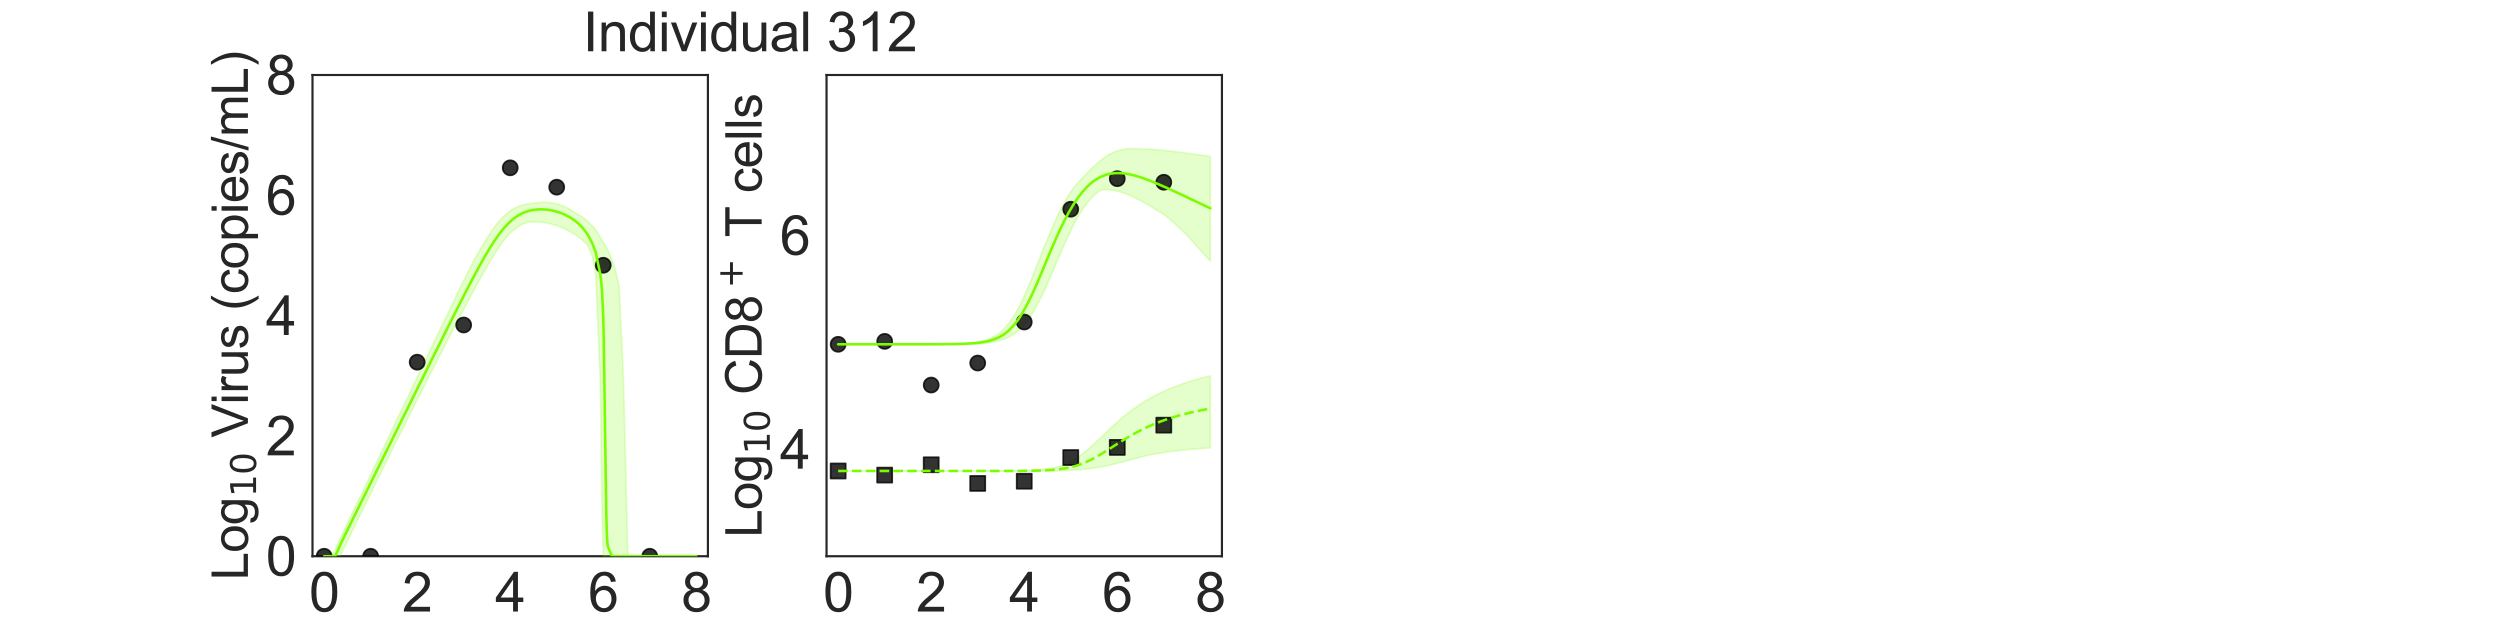 <?xml version="1.0" encoding="utf-8" standalone="no"?>
<!DOCTYPE svg PUBLIC "-//W3C//DTD SVG 1.1//EN"
  "http://www.w3.org/Graphics/SVG/1.1/DTD/svg11.dtd">
<svg xmlns:xlink="http://www.w3.org/1999/xlink" width="1440pt" height="360pt" viewBox="0 0 1440 360" xmlns="http://www.w3.org/2000/svg" version="1.1">
 <defs>
  <style type="text/css">*{stroke-linejoin: round; stroke-linecap: butt}</style>
 </defs>
 <g id="figure_1">
  <g id="patch_1">
   <path d="M 0 360 
L 1440 360 
L 1440 0 
L 0 0 
z
" style="fill: #ffffff"/>
  </g>
  <g id="axes_1">
   <g id="patch_2">
    <path d="M 180 320.4 
L 407.755 320.4 
L 407.755 43.2 
L 180 43.2 
z
" style="fill: #ffffff"/>
   </g>
   <g id="matplotlib.axis_1">
    <g id="xtick_1">
     <g id="text_1">
      <!-- 0 -->
      <g style="fill: #262626" transform="translate(178.024 352.232) scale(0.312 -0.312)">
       <defs>
        <path id="ArialMT-30" d="M 266 2259 
Q 266 3072 433 3567 
Q 600 4063 929 4331 
Q 1259 4600 1759 4600 
Q 2128 4600 2406 4451 
Q 2684 4303 2865 4023 
Q 3047 3744 3150 3342 
Q 3253 2941 3253 2259 
Q 3253 1453 3087 958 
Q 2922 463 2592 192 
Q 2263 -78 1759 -78 
Q 1097 -78 719 397 
Q 266 969 266 2259 
z
M 844 2259 
Q 844 1131 1108 757 
Q 1372 384 1759 384 
Q 2147 384 2411 759 
Q 2675 1134 2675 2259 
Q 2675 3391 2411 3762 
Q 2147 4134 1753 4134 
Q 1366 4134 1134 3806 
Q 844 3388 844 2259 
z
" transform="scale(0.016)"/>
       </defs>
       <use xlink:href="#ArialMT-30"/>
      </g>
     </g>
    </g>
    <g id="xtick_2">
     <g id="text_2">
      <!-- 2 -->
      <g style="fill: #262626" transform="translate(231.613 352.232) scale(0.312 -0.312)">
       <defs>
        <path id="ArialMT-32" d="M 3222 541 
L 3222 0 
L 194 0 
Q 188 203 259 391 
Q 375 700 629 1000 
Q 884 1300 1366 1694 
Q 2113 2306 2375 2664 
Q 2638 3022 2638 3341 
Q 2638 3675 2398 3904 
Q 2159 4134 1775 4134 
Q 1369 4134 1125 3890 
Q 881 3647 878 3216 
L 300 3275 
Q 359 3922 746 4261 
Q 1134 4600 1788 4600 
Q 2447 4600 2831 4234 
Q 3216 3869 3216 3328 
Q 3216 3053 3103 2787 
Q 2991 2522 2730 2228 
Q 2469 1934 1863 1422 
Q 1356 997 1212 845 
Q 1069 694 975 541 
L 3222 541 
z
" transform="scale(0.016)"/>
       </defs>
       <use xlink:href="#ArialMT-32"/>
      </g>
     </g>
    </g>
    <g id="xtick_3">
     <g id="text_3">
      <!-- 4 -->
      <g style="fill: #262626" transform="translate(285.202 352.232) scale(0.312 -0.312)">
       <defs>
        <path id="ArialMT-34" d="M 2069 0 
L 2069 1097 
L 81 1097 
L 81 1613 
L 2172 4581 
L 2631 4581 
L 2631 1613 
L 3250 1613 
L 3250 1097 
L 2631 1097 
L 2631 0 
L 2069 0 
z
M 2069 1613 
L 2069 3678 
L 634 1613 
L 2069 1613 
z
" transform="scale(0.016)"/>
       </defs>
       <use xlink:href="#ArialMT-34"/>
      </g>
     </g>
    </g>
    <g id="xtick_4">
     <g id="text_4">
      <!-- 6 -->
      <g style="fill: #262626" transform="translate(338.792 352.232) scale(0.312 -0.312)">
       <defs>
        <path id="ArialMT-36" d="M 3184 3459 
L 2625 3416 
Q 2550 3747 2413 3897 
Q 2184 4138 1850 4138 
Q 1581 4138 1378 3988 
Q 1113 3794 959 3422 
Q 806 3050 800 2363 
Q 1003 2672 1297 2822 
Q 1591 2972 1913 2972 
Q 2475 2972 2870 2558 
Q 3266 2144 3266 1488 
Q 3266 1056 3080 686 
Q 2894 316 2569 119 
Q 2244 -78 1831 -78 
Q 1128 -78 684 439 
Q 241 956 241 2144 
Q 241 3472 731 4075 
Q 1159 4600 1884 4600 
Q 2425 4600 2770 4297 
Q 3116 3994 3184 3459 
z
M 888 1484 
Q 888 1194 1011 928 
Q 1134 663 1356 523 
Q 1578 384 1822 384 
Q 2178 384 2434 671 
Q 2691 959 2691 1453 
Q 2691 1928 2437 2201 
Q 2184 2475 1800 2475 
Q 1419 2475 1153 2201 
Q 888 1928 888 1484 
z
" transform="scale(0.016)"/>
       </defs>
       <use xlink:href="#ArialMT-36"/>
      </g>
     </g>
    </g>
    <g id="xtick_5">
     <g id="text_5">
      <!-- 8 -->
      <g style="fill: #262626" transform="translate(392.381 352.232) scale(0.312 -0.312)">
       <defs>
        <path id="ArialMT-38" d="M 1131 2484 
Q 781 2613 612 2850 
Q 444 3088 444 3419 
Q 444 3919 803 4259 
Q 1163 4600 1759 4600 
Q 2359 4600 2725 4251 
Q 3091 3903 3091 3403 
Q 3091 3084 2923 2848 
Q 2756 2613 2416 2484 
Q 2838 2347 3058 2040 
Q 3278 1734 3278 1309 
Q 3278 722 2862 322 
Q 2447 -78 1769 -78 
Q 1091 -78 675 323 
Q 259 725 259 1325 
Q 259 1772 486 2073 
Q 713 2375 1131 2484 
z
M 1019 3438 
Q 1019 3113 1228 2906 
Q 1438 2700 1772 2700 
Q 2097 2700 2305 2904 
Q 2513 3109 2513 3406 
Q 2513 3716 2298 3927 
Q 2084 4138 1766 4138 
Q 1444 4138 1231 3931 
Q 1019 3725 1019 3438 
z
M 838 1322 
Q 838 1081 952 856 
Q 1066 631 1291 507 
Q 1516 384 1775 384 
Q 2178 384 2440 643 
Q 2703 903 2703 1303 
Q 2703 1709 2433 1975 
Q 2163 2241 1756 2241 
Q 1359 2241 1098 1978 
Q 838 1716 838 1322 
z
" transform="scale(0.016)"/>
       </defs>
       <use xlink:href="#ArialMT-38"/>
      </g>
     </g>
    </g>
    <g id="text_6">
     <!-- Time (d) -->
     <g style="fill: #262626" transform="translate(241.191 383.253) scale(0.286 -0.286)">
      <defs>
       <path id="ArialMT-54" d="M 1659 0 
L 1659 4041 
L 150 4041 
L 150 4581 
L 3781 4581 
L 3781 4041 
L 2266 4041 
L 2266 0 
L 1659 0 
z
" transform="scale(0.016)"/>
       <path id="ArialMT-69" d="M 425 3934 
L 425 4581 
L 988 4581 
L 988 3934 
L 425 3934 
z
M 425 0 
L 425 3319 
L 988 3319 
L 988 0 
L 425 0 
z
" transform="scale(0.016)"/>
       <path id="ArialMT-6d" d="M 422 0 
L 422 3319 
L 925 3319 
L 925 2853 
Q 1081 3097 1340 3245 
Q 1600 3394 1931 3394 
Q 2300 3394 2536 3241 
Q 2772 3088 2869 2813 
Q 3263 3394 3894 3394 
Q 4388 3394 4653 3120 
Q 4919 2847 4919 2278 
L 4919 0 
L 4359 0 
L 4359 2091 
Q 4359 2428 4304 2576 
Q 4250 2725 4106 2815 
Q 3963 2906 3769 2906 
Q 3419 2906 3187 2673 
Q 2956 2441 2956 1928 
L 2956 0 
L 2394 0 
L 2394 2156 
Q 2394 2531 2256 2718 
Q 2119 2906 1806 2906 
Q 1569 2906 1367 2781 
Q 1166 2656 1075 2415 
Q 984 2175 984 1722 
L 984 0 
L 422 0 
z
" transform="scale(0.016)"/>
       <path id="ArialMT-65" d="M 2694 1069 
L 3275 997 
Q 3138 488 2766 206 
Q 2394 -75 1816 -75 
Q 1088 -75 661 373 
Q 234 822 234 1631 
Q 234 2469 665 2931 
Q 1097 3394 1784 3394 
Q 2450 3394 2872 2941 
Q 3294 2488 3294 1666 
Q 3294 1616 3291 1516 
L 816 1516 
Q 847 969 1125 678 
Q 1403 388 1819 388 
Q 2128 388 2347 550 
Q 2566 713 2694 1069 
z
M 847 1978 
L 2700 1978 
Q 2663 2397 2488 2606 
Q 2219 2931 1791 2931 
Q 1403 2931 1139 2672 
Q 875 2413 847 1978 
z
" transform="scale(0.016)"/>
       <path id="ArialMT-20" transform="scale(0.016)"/>
       <path id="ArialMT-28" d="M 1497 -1347 
Q 1031 -759 709 28 
Q 388 816 388 1659 
Q 388 2403 628 3084 
Q 909 3875 1497 4659 
L 1900 4659 
Q 1522 4009 1400 3731 
Q 1209 3300 1100 2831 
Q 966 2247 966 1656 
Q 966 153 1900 -1347 
L 1497 -1347 
z
" transform="scale(0.016)"/>
       <path id="ArialMT-64" d="M 2575 0 
L 2575 419 
Q 2259 -75 1647 -75 
Q 1250 -75 917 144 
Q 584 363 401 755 
Q 219 1147 219 1656 
Q 219 2153 384 2558 
Q 550 2963 881 3178 
Q 1213 3394 1622 3394 
Q 1922 3394 2156 3267 
Q 2391 3141 2538 2938 
L 2538 4581 
L 3097 4581 
L 3097 0 
L 2575 0 
z
M 797 1656 
Q 797 1019 1065 703 
Q 1334 388 1700 388 
Q 2069 388 2326 689 
Q 2584 991 2584 1609 
Q 2584 2291 2321 2609 
Q 2059 2928 1675 2928 
Q 1300 2928 1048 2622 
Q 797 2316 797 1656 
z
" transform="scale(0.016)"/>
       <path id="ArialMT-29" d="M 791 -1347 
L 388 -1347 
Q 1322 153 1322 1656 
Q 1322 2244 1188 2822 
Q 1081 3291 891 3722 
Q 769 4003 388 4659 
L 791 4659 
Q 1378 3875 1659 3084 
Q 1900 2403 1900 1659 
Q 1900 816 1576 28 
Q 1253 -759 791 -1347 
z
" transform="scale(0.016)"/>
      </defs>
      <use xlink:href="#ArialMT-54"/>
      <use xlink:href="#ArialMT-69" transform="translate(57.334 0)"/>
      <use xlink:href="#ArialMT-6d" transform="translate(79.551 0)"/>
      <use xlink:href="#ArialMT-65" transform="translate(162.852 0)"/>
      <use xlink:href="#ArialMT-20" transform="translate(218.467 0)"/>
      <use xlink:href="#ArialMT-28" transform="translate(246.25 0)"/>
      <use xlink:href="#ArialMT-64" transform="translate(279.551 0)"/>
      <use xlink:href="#ArialMT-29" transform="translate(335.166 0)"/>
     </g>
    </g>
   </g>
   <g id="matplotlib.axis_2">
    <g id="ytick_1">
     <g id="text_7">
      <!-- 0 -->
      <g style="fill: #262626" transform="translate(153.15 331.566) scale(0.312 -0.312)">
       <use xlink:href="#ArialMT-30"/>
      </g>
     </g>
    </g>
    <g id="ytick_2">
     <g id="text_8">
      <!-- 2 -->
      <g style="fill: #262626" transform="translate(153.15 262.266) scale(0.312 -0.312)">
       <use xlink:href="#ArialMT-32"/>
      </g>
     </g>
    </g>
    <g id="ytick_3">
     <g id="text_9">
      <!-- 4 -->
      <g style="fill: #262626" transform="translate(153.15 192.966) scale(0.312 -0.312)">
       <use xlink:href="#ArialMT-34"/>
      </g>
     </g>
    </g>
    <g id="ytick_4">
     <g id="text_10">
      <!-- 6 -->
      <g style="fill: #262626" transform="translate(153.15 123.666) scale(0.312 -0.312)">
       <use xlink:href="#ArialMT-36"/>
      </g>
     </g>
    </g>
    <g id="ytick_5">
     <g id="text_11">
      <!-- 8 -->
      <g style="fill: #262626" transform="translate(153.15 54.366) scale(0.312 -0.312)">
       <use xlink:href="#ArialMT-38"/>
      </g>
     </g>
    </g>
    <g id="text_12">
     <!-- Log$_{10}$ Virus (copies/mL) -->
     <g style="fill: #262626" transform="translate(142.858 334.238) rotate(-90) scale(0.286 -0.286)">
      <defs>
       <path id="ArialMT-4c" d="M 469 0 
L 469 4581 
L 1075 4581 
L 1075 541 
L 3331 541 
L 3331 0 
L 469 0 
z
" transform="scale(0.016)"/>
       <path id="ArialMT-6f" d="M 213 1659 
Q 213 2581 725 3025 
Q 1153 3394 1769 3394 
Q 2453 3394 2887 2945 
Q 3322 2497 3322 1706 
Q 3322 1066 3130 698 
Q 2938 331 2570 128 
Q 2203 -75 1769 -75 
Q 1072 -75 642 372 
Q 213 819 213 1659 
z
M 791 1659 
Q 791 1022 1069 705 
Q 1347 388 1769 388 
Q 2188 388 2466 706 
Q 2744 1025 2744 1678 
Q 2744 2294 2464 2611 
Q 2184 2928 1769 2928 
Q 1347 2928 1069 2612 
Q 791 2297 791 1659 
z
" transform="scale(0.016)"/>
       <path id="ArialMT-67" d="M 319 -275 
L 866 -356 
Q 900 -609 1056 -725 
Q 1266 -881 1628 -881 
Q 2019 -881 2231 -725 
Q 2444 -569 2519 -288 
Q 2563 -116 2559 434 
Q 2191 0 1641 0 
Q 956 0 581 494 
Q 206 988 206 1678 
Q 206 2153 378 2554 
Q 550 2956 876 3175 
Q 1203 3394 1644 3394 
Q 2231 3394 2613 2919 
L 2613 3319 
L 3131 3319 
L 3131 450 
Q 3131 -325 2973 -648 
Q 2816 -972 2473 -1159 
Q 2131 -1347 1631 -1347 
Q 1038 -1347 672 -1080 
Q 306 -813 319 -275 
z
M 784 1719 
Q 784 1066 1043 766 
Q 1303 466 1694 466 
Q 2081 466 2343 764 
Q 2606 1063 2606 1700 
Q 2606 2309 2336 2618 
Q 2066 2928 1684 2928 
Q 1309 2928 1046 2623 
Q 784 2319 784 1719 
z
" transform="scale(0.016)"/>
       <path id="DejaVuSans-31" d="M 794 531 
L 1825 531 
L 1825 4091 
L 703 3866 
L 703 4441 
L 1819 4666 
L 2450 4666 
L 2450 531 
L 3481 531 
L 3481 0 
L 794 0 
L 794 531 
z
" transform="scale(0.016)"/>
       <path id="DejaVuSans-30" d="M 2034 4250 
Q 1547 4250 1301 3770 
Q 1056 3291 1056 2328 
Q 1056 1369 1301 889 
Q 1547 409 2034 409 
Q 2525 409 2770 889 
Q 3016 1369 3016 2328 
Q 3016 3291 2770 3770 
Q 2525 4250 2034 4250 
z
M 2034 4750 
Q 2819 4750 3233 4129 
Q 3647 3509 3647 2328 
Q 3647 1150 3233 529 
Q 2819 -91 2034 -91 
Q 1250 -91 836 529 
Q 422 1150 422 2328 
Q 422 3509 836 4129 
Q 1250 4750 2034 4750 
z
" transform="scale(0.016)"/>
       <path id="ArialMT-56" d="M 1803 0 
L 28 4581 
L 684 4581 
L 1875 1253 
Q 2019 853 2116 503 
Q 2222 878 2363 1253 
L 3600 4581 
L 4219 4581 
L 2425 0 
L 1803 0 
z
" transform="scale(0.016)"/>
       <path id="ArialMT-72" d="M 416 0 
L 416 3319 
L 922 3319 
L 922 2816 
Q 1116 3169 1280 3281 
Q 1444 3394 1641 3394 
Q 1925 3394 2219 3213 
L 2025 2691 
Q 1819 2813 1613 2813 
Q 1428 2813 1281 2702 
Q 1134 2591 1072 2394 
Q 978 2094 978 1738 
L 978 0 
L 416 0 
z
" transform="scale(0.016)"/>
       <path id="ArialMT-75" d="M 2597 0 
L 2597 488 
Q 2209 -75 1544 -75 
Q 1250 -75 995 37 
Q 741 150 617 320 
Q 494 491 444 738 
Q 409 903 409 1263 
L 409 3319 
L 972 3319 
L 972 1478 
Q 972 1038 1006 884 
Q 1059 663 1231 536 
Q 1403 409 1656 409 
Q 1909 409 2131 539 
Q 2353 669 2445 892 
Q 2538 1116 2538 1541 
L 2538 3319 
L 3100 3319 
L 3100 0 
L 2597 0 
z
" transform="scale(0.016)"/>
       <path id="ArialMT-73" d="M 197 991 
L 753 1078 
Q 800 744 1014 566 
Q 1228 388 1613 388 
Q 2000 388 2187 545 
Q 2375 703 2375 916 
Q 2375 1106 2209 1216 
Q 2094 1291 1634 1406 
Q 1016 1563 777 1677 
Q 538 1791 414 1992 
Q 291 2194 291 2438 
Q 291 2659 392 2848 
Q 494 3038 669 3163 
Q 800 3259 1026 3326 
Q 1253 3394 1513 3394 
Q 1903 3394 2198 3281 
Q 2494 3169 2634 2976 
Q 2775 2784 2828 2463 
L 2278 2388 
Q 2241 2644 2061 2787 
Q 1881 2931 1553 2931 
Q 1166 2931 1000 2803 
Q 834 2675 834 2503 
Q 834 2394 903 2306 
Q 972 2216 1119 2156 
Q 1203 2125 1616 2013 
Q 2213 1853 2448 1751 
Q 2684 1650 2818 1456 
Q 2953 1263 2953 975 
Q 2953 694 2789 445 
Q 2625 197 2315 61 
Q 2006 -75 1616 -75 
Q 969 -75 630 194 
Q 291 463 197 991 
z
" transform="scale(0.016)"/>
       <path id="ArialMT-63" d="M 2588 1216 
L 3141 1144 
Q 3050 572 2676 248 
Q 2303 -75 1759 -75 
Q 1078 -75 664 370 
Q 250 816 250 1647 
Q 250 2184 428 2587 
Q 606 2991 970 3192 
Q 1334 3394 1763 3394 
Q 2303 3394 2647 3120 
Q 2991 2847 3088 2344 
L 2541 2259 
Q 2463 2594 2264 2762 
Q 2066 2931 1784 2931 
Q 1359 2931 1093 2626 
Q 828 2322 828 1663 
Q 828 994 1084 691 
Q 1341 388 1753 388 
Q 2084 388 2306 591 
Q 2528 794 2588 1216 
z
" transform="scale(0.016)"/>
       <path id="ArialMT-70" d="M 422 -1272 
L 422 3319 
L 934 3319 
L 934 2888 
Q 1116 3141 1344 3267 
Q 1572 3394 1897 3394 
Q 2322 3394 2647 3175 
Q 2972 2956 3137 2557 
Q 3303 2159 3303 1684 
Q 3303 1175 3120 767 
Q 2938 359 2589 142 
Q 2241 -75 1856 -75 
Q 1575 -75 1351 44 
Q 1128 163 984 344 
L 984 -1272 
L 422 -1272 
z
M 931 1641 
Q 931 1000 1190 694 
Q 1450 388 1819 388 
Q 2194 388 2461 705 
Q 2728 1022 2728 1688 
Q 2728 2322 2467 2637 
Q 2206 2953 1844 2953 
Q 1484 2953 1207 2617 
Q 931 2281 931 1641 
z
" transform="scale(0.016)"/>
       <path id="ArialMT-2f" d="M 0 -78 
L 1328 4659 
L 1778 4659 
L 453 -78 
L 0 -78 
z
" transform="scale(0.016)"/>
      </defs>
      <use xlink:href="#ArialMT-4c" transform="translate(0 0.203)"/>
      <use xlink:href="#ArialMT-6f" transform="translate(55.615 0.203)"/>
      <use xlink:href="#ArialMT-67" transform="translate(111.23 0.203)"/>
      <use xlink:href="#DejaVuSans-31" transform="translate(167.803 -16.203) scale(0.7)"/>
      <use xlink:href="#DejaVuSans-30" transform="translate(212.339 -16.203) scale(0.7)"/>
      <use xlink:href="#ArialMT-20" transform="translate(259.609 0.203)"/>
      <use xlink:href="#ArialMT-56" transform="translate(287.393 0.203)"/>
      <use xlink:href="#ArialMT-69" transform="translate(354.092 0.203)"/>
      <use xlink:href="#ArialMT-72" transform="translate(376.309 0.203)"/>
      <use xlink:href="#ArialMT-75" transform="translate(409.609 0.203)"/>
      <use xlink:href="#ArialMT-73" transform="translate(465.225 0.203)"/>
      <use xlink:href="#ArialMT-20" transform="translate(515.225 0.203)"/>
      <use xlink:href="#ArialMT-28" transform="translate(543.008 0.203)"/>
      <use xlink:href="#ArialMT-63" transform="translate(576.309 0.203)"/>
      <use xlink:href="#ArialMT-6f" transform="translate(626.309 0.203)"/>
      <use xlink:href="#ArialMT-70" transform="translate(681.924 0.203)"/>
      <use xlink:href="#ArialMT-69" transform="translate(737.539 0.203)"/>
      <use xlink:href="#ArialMT-65" transform="translate(759.756 0.203)"/>
      <use xlink:href="#ArialMT-73" transform="translate(815.371 0.203)"/>
      <use xlink:href="#ArialMT-2f" transform="translate(865.371 0.203)"/>
      <use xlink:href="#ArialMT-6d" transform="translate(893.154 0.203)"/>
      <use xlink:href="#ArialMT-4c" transform="translate(976.455 0.203)"/>
      <use xlink:href="#ArialMT-29" transform="translate(1032.07 0.203)"/>
     </g>
    </g>
   </g>
   <g id="patch_3">
    <path d="M 180 320.4 
L 180 43.2 
" style="fill: none; stroke: #262626; stroke-width: 1.25; stroke-linejoin: miter; stroke-linecap: square"/>
   </g>
   <g id="patch_4">
    <path d="M 407.755 320.4 
L 407.755 43.2 
" style="fill: none; stroke: #262626; stroke-width: 1.25; stroke-linejoin: miter; stroke-linecap: square"/>
   </g>
   <g id="patch_5">
    <path d="M 180 320.4 
L 407.755 320.4 
" style="fill: none; stroke: #262626; stroke-width: 1.25; stroke-linejoin: miter; stroke-linecap: square"/>
   </g>
   <g id="patch_6">
    <path d="M 180 43.2 
L 407.755 43.2 
" style="fill: none; stroke: #262626; stroke-width: 1.25; stroke-linejoin: miter; stroke-linecap: square"/>
   </g>
   <g id="FillBetweenPolyCollection_1">
    <defs>
     <path id="m185d8fcacf" d="M 186.699 -39.6 
L 186.699 -39.6 
L 186.699 -39.6 
L 186.704 -39.6 
L 186.748 -39.6 
L 186.89 -39.6 
L 187.009 -39.6 
L 187.367 -39.6 
L 187.645 -39.6 
L 188.407 -39.6 
L 188.913 -39.6 
L 190.158 -39.6 
L 190.894 -39.6 
L 192.671 -39.6 
L 193.611 -39.6 
L 195.664 -39.6 
L 196.794 -41.494 
L 199.015 -46.095 
L 200.321 -48.802 
L 202.598 -53.476 
L 204.03 -56.413 
L 206.681 -61.831 
L 208.204 -64.948 
L 210.883 -70.418 
L 212.632 -73.994 
L 215.311 -79.462 
L 217.245 -83.414 
L 219.925 -88.879 
L 221.992 -93.101 
L 224.672 -98.562 
L 226.848 -102.941 
L 229.116 -107.461 
L 231.536 -112.284 
L 234.036 -117.266 
L 236.632 -122.436 
L 239.276 -127.703 
L 241.956 -133.038 
L 244.635 -138.316 
L 247.315 -143.56 
L 249.994 -148.8 
L 252.674 -154.035 
L 255.353 -159.264 
L 258.033 -164.483 
L 260.712 -169.682 
L 263.392 -174.832 
L 266.071 -179.956 
L 268.751 -185.045 
L 271.43 -190.066 
L 274.11 -195.012 
L 276.789 -199.872 
L 279.469 -204.616 
L 282.148 -209.206 
L 284.828 -213.595 
L 287.507 -217.729 
L 290.186 -221.529 
L 292.866 -224.784 
L 295.545 -227.297 
L 298.225 -229.312 
L 300.904 -230.854 
L 303.584 -231.89 
L 306.263 -232.216 
L 308.943 -232.262 
L 311.622 -232.073 
L 314.302 -231.681 
L 316.981 -231.107 
L 319.661 -230.359 
L 322.34 -229.436 
L 325.02 -228.328 
L 327.699 -227.013 
L 329.763 -225.838 
L 331.704 -224.584 
L 333.644 -223.186 
L 335.272 -221.877 
L 337.089 -220.198 
L 338.581 -218.545 
L 341.26 -212.173 
L 343.151 -202.016 
L 345.83 -138.794 
L 346.27 -105.91 
L 346.806 -64.818 
L 347.496 -39.6 
L 347.672 -39.6 
L 347.744 -39.6 
L 347.867 -39.6 
L 347.947 -39.6 
L 348.049 -39.6 
L 348.151 -39.6 
L 348.313 -39.6 
L 348.584 -39.6 
L 348.854 -39.6 
L 349.165 -39.6 
L 349.488 -39.6 
L 349.862 -39.6 
L 350.302 -39.6 
L 351.07 -39.6 
L 352.503 -39.6 
L 354.573 -39.6 
L 356.643 -39.6 
L 359.141 -39.6 
L 361.639 -39.6 
L 364.319 -39.6 
L 366.998 -39.6 
L 369.678 -39.6 
L 372.357 -39.6 
L 375.037 -39.6 
L 377.716 -39.6 
L 380.396 -39.6 
L 383.075 -39.6 
L 385.755 -39.6 
L 388.434 -39.6 
L 391.114 -39.6 
L 393.793 -39.6 
L 396.472 -39.6 
L 399.152 -39.6 
L 401.056 -39.6 
L 401.056 -39.6 
L 401.056 -39.6 
L 399.152 -39.6 
L 396.472 -39.6 
L 393.793 -39.6 
L 391.114 -39.6 
L 388.434 -39.6 
L 385.755 -39.6 
L 383.075 -39.6 
L 380.396 -39.6 
L 377.716 -39.6 
L 375.037 -39.6 
L 372.357 -39.6 
L 369.678 -39.6 
L 366.998 -39.6 
L 364.319 -39.6 
L 361.639 -39.6 
L 359.141 -141.54 
L 356.643 -194.613 
L 354.573 -204.257 
L 352.503 -210.415 
L 351.07 -213.752 
L 350.302 -215.357 
L 349.862 -216.399 
L 349.488 -217.171 
L 349.165 -217.718 
L 348.854 -218.246 
L 348.584 -218.703 
L 348.313 -219.161 
L 348.151 -219.436 
L 348.049 -219.608 
L 347.947 -219.781 
L 347.867 -219.917 
L 347.744 -220.125 
L 347.672 -220.246 
L 347.496 -220.545 
L 346.806 -221.65 
L 346.27 -222.546 
L 345.83 -223.338 
L 343.151 -227.546 
L 341.26 -229.828 
L 338.581 -232.483 
L 337.089 -233.706 
L 335.272 -235.031 
L 333.644 -236.066 
L 331.704 -237.148 
L 329.763 -238.427 
L 327.699 -239.715 
L 325.02 -241.065 
L 322.34 -242.083 
L 319.661 -242.813 
L 316.981 -243.282 
L 314.302 -243.5 
L 311.622 -243.46 
L 308.943 -243.141 
L 306.263 -242.8 
L 303.584 -242.472 
L 300.904 -241.865 
L 298.225 -240.921 
L 295.545 -239.576 
L 292.866 -237.768 
L 290.186 -235.451 
L 287.507 -232.606 
L 284.828 -229.244 
L 282.148 -225.404 
L 279.469 -221.218 
L 276.789 -216.751 
L 274.11 -211.956 
L 271.43 -206.904 
L 268.751 -201.65 
L 266.071 -196.263 
L 263.392 -190.764 
L 260.712 -185.199 
L 258.033 -179.62 
L 255.353 -174.074 
L 252.674 -168.509 
L 249.994 -162.929 
L 247.315 -157.34 
L 244.635 -151.743 
L 241.956 -146.141 
L 239.276 -140.535 
L 236.632 -134.998 
L 234.036 -129.564 
L 231.536 -124.327 
L 229.116 -119.258 
L 226.848 -114.508 
L 224.672 -109.953 
L 221.992 -104.34 
L 219.925 -100.004 
L 217.245 -94.391 
L 215.311 -90.333 
L 212.632 -84.722 
L 210.883 -81.053 
L 208.204 -75.494 
L 206.681 -72.346 
L 204.03 -66.862 
L 202.598 -63.894 
L 200.321 -59.141 
L 199.015 -56.399 
L 196.794 -51.671 
L 195.664 -49.278 
L 193.611 -44.649 
L 192.671 -42.337 
L 190.894 -39.649 
L 190.158 -39.6 
L 188.913 -39.6 
L 188.407 -39.6 
L 187.645 -39.6 
L 187.367 -39.6 
L 187.009 -39.6 
L 186.89 -39.6 
L 186.748 -39.6 
L 186.704 -39.6 
L 186.699 -39.6 
L 186.699 -39.6 
z
" style="stroke: #7cfc00; stroke-opacity: 0.2"/>
    </defs>
    <g clip-path="url(#p0a5ba510f0)">
     <use xlink:href="#m185d8fcacf" x="0" y="360" style="fill: #7cfc00; fill-opacity: 0.2; stroke: #7cfc00; stroke-opacity: 0.2"/>
    </g>
   </g>
   <g id="PathCollection_1">
    <defs>
     <path id="md8894a2e3d" d="M 0 4.33 
C 1.148 4.33 2.25 3.874 3.062 3.062 
C 3.874 2.25 4.33 1.148 4.33 0 
C 4.33 -1.148 3.874 -2.25 3.062 -3.062 
C 2.25 -3.874 1.148 -4.33 0 -4.33 
C -1.148 -4.33 -2.25 -3.874 -3.062 -3.062 
C -3.874 -2.25 -4.33 -1.148 -4.33 0 
C -4.33 1.148 -3.874 2.25 -3.062 3.062 
C -2.25 3.874 -1.148 4.33 0 4.33 
z
" style="stroke: #000000; stroke-opacity: 0.8"/>
    </defs>
    <g clip-path="url(#p0a5ba510f0)">
     <use xlink:href="#md8894a2e3d" x="186.699" y="320.4" style="fill-opacity: 0.8; stroke: #000000; stroke-opacity: 0.8"/>
     <use xlink:href="#md8894a2e3d" x="213.493" y="320.4" style="fill-opacity: 0.8; stroke: #000000; stroke-opacity: 0.8"/>
     <use xlink:href="#md8894a2e3d" x="240.288" y="208.616" style="fill-opacity: 0.8; stroke: #000000; stroke-opacity: 0.8"/>
     <use xlink:href="#md8894a2e3d" x="267.083" y="187.197" style="fill-opacity: 0.8; stroke: #000000; stroke-opacity: 0.8"/>
     <use xlink:href="#md8894a2e3d" x="293.878" y="96.664" style="fill-opacity: 0.8; stroke: #000000; stroke-opacity: 0.8"/>
     <use xlink:href="#md8894a2e3d" x="320.672" y="107.816" style="fill-opacity: 0.8; stroke: #000000; stroke-opacity: 0.8"/>
     <use xlink:href="#md8894a2e3d" x="347.467" y="152.787" style="fill-opacity: 0.8; stroke: #000000; stroke-opacity: 0.8"/>
     <use xlink:href="#md8894a2e3d" x="374.262" y="320.4" style="fill-opacity: 0.8; stroke: #000000; stroke-opacity: 0.8"/>
    </g>
   </g>
   <g id="line2d_1">
    <path d="M 186.699 320.4 
L 186.699 320.4 
L 186.704 320.4 
L 186.748 320.4 
L 186.89 320.4 
L 187.009 320.4 
L 187.367 320.4 
L 187.645 320.4 
L 188.407 320.4 
L 188.913 320.4 
L 190.158 320.4 
L 190.894 320.4 
L 192.671 320.4 
L 193.611 319.237 
L 195.664 314.571 
L 196.794 312.156 
L 199.015 307.534 
L 200.321 304.866 
L 202.598 300.234 
L 204.03 297.338 
L 206.681 291.966 
L 208.204 288.893 
L 210.883 283.468 
L 212.632 279.94 
L 215.311 274.516 
L 217.245 270.611 
L 219.925 265.188 
L 221.992 261.013 
L 224.672 255.591 
L 226.848 251.196 
L 229.116 246.615 
L 231.536 241.724 
L 234.036 236.672 
L 236.632 231.427 
L 239.276 226.085 
L 241.956 220.676 
L 244.635 215.271 
L 247.315 209.871 
L 249.994 204.477 
L 252.674 199.092 
L 255.353 193.717 
L 258.033 188.357 
L 260.712 183.016 
L 263.392 177.703 
L 266.071 172.426 
L 268.751 167.202 
L 271.43 162.051 
L 274.11 157.001 
L 276.789 152.088 
L 279.469 147.358 
L 282.148 142.868 
L 284.828 138.682 
L 287.507 134.866 
L 290.186 131.482 
L 292.866 128.573 
L 295.545 126.163 
L 298.225 124.246 
L 300.904 122.79 
L 303.584 121.747 
L 306.263 121.063 
L 308.943 120.687 
L 311.622 120.577 
L 314.302 120.703 
L 316.981 121.051 
L 319.661 121.62 
L 322.34 122.42 
L 325.02 123.478 
L 327.699 124.831 
L 329.763 126.111 
L 331.704 127.541 
L 333.644 129.234 
L 335.272 130.906 
L 337.089 133.114 
L 338.581 135.278 
L 341.26 140.342 
L 343.151 145.458 
L 345.83 158.373 
L 346.27 162.134 
L 346.806 168.435 
L 347.496 183.552 
L 347.672 190.954 
L 347.744 194.815 
L 347.867 202.451 
L 347.947 207.843 
L 348.049 214.815 
L 348.151 221.808 
L 348.313 233.093 
L 348.584 252.7 
L 348.854 271.766 
L 349.165 292.077 
L 349.488 306.478 
L 349.862 313.201 
L 350.302 315.322 
L 351.07 317.12 
L 352.503 320.231 
L 354.573 320.4 
L 356.643 320.4 
L 359.141 320.4 
L 361.639 320.4 
L 364.319 320.4 
L 366.998 320.4 
L 369.678 320.4 
L 372.357 320.4 
L 375.037 320.4 
L 377.716 320.4 
L 380.396 320.4 
L 383.075 320.4 
L 385.755 320.4 
L 388.434 320.4 
L 391.114 320.4 
L 393.793 320.4 
L 396.472 320.4 
L 399.152 320.4 
L 401.056 320.4 
" clip-path="url(#p0a5ba510f0)" style="fill: none; stroke: #7cfc00; stroke-width: 1.5; stroke-linecap: round"/>
   </g>
  </g>
  <g id="axes_2">
   <g id="patch_7">
    <path d="M 476.082 320.4 
L 703.837 320.4 
L 703.837 43.2 
L 476.082 43.2 
z
" style="fill: #ffffff"/>
   </g>
   <g id="matplotlib.axis_3">
    <g id="xtick_6">
     <g id="text_13">
      <!-- 0 -->
      <g style="fill: #262626" transform="translate(474.105 352.232) scale(0.312 -0.312)">
       <use xlink:href="#ArialMT-30"/>
      </g>
     </g>
    </g>
    <g id="xtick_7">
     <g id="text_14">
      <!-- 2 -->
      <g style="fill: #262626" transform="translate(527.695 352.232) scale(0.312 -0.312)">
       <use xlink:href="#ArialMT-32"/>
      </g>
     </g>
    </g>
    <g id="xtick_8">
     <g id="text_15">
      <!-- 4 -->
      <g style="fill: #262626" transform="translate(581.284 352.232) scale(0.312 -0.312)">
       <use xlink:href="#ArialMT-34"/>
      </g>
     </g>
    </g>
    <g id="xtick_9">
     <g id="text_16">
      <!-- 6 -->
      <g style="fill: #262626" transform="translate(634.874 352.232) scale(0.312 -0.312)">
       <use xlink:href="#ArialMT-36"/>
      </g>
     </g>
    </g>
    <g id="xtick_10">
     <g id="text_17">
      <!-- 8 -->
      <g style="fill: #262626" transform="translate(688.463 352.232) scale(0.312 -0.312)">
       <use xlink:href="#ArialMT-38"/>
      </g>
     </g>
    </g>
    <g id="text_18">
     <!-- Time (d) -->
     <g style="fill: #262626" transform="translate(537.273 383.253) scale(0.286 -0.286)">
      <use xlink:href="#ArialMT-54"/>
      <use xlink:href="#ArialMT-69" transform="translate(57.334 0)"/>
      <use xlink:href="#ArialMT-6d" transform="translate(79.551 0)"/>
      <use xlink:href="#ArialMT-65" transform="translate(162.852 0)"/>
      <use xlink:href="#ArialMT-20" transform="translate(218.467 0)"/>
      <use xlink:href="#ArialMT-28" transform="translate(246.25 0)"/>
      <use xlink:href="#ArialMT-64" transform="translate(279.551 0)"/>
      <use xlink:href="#ArialMT-29" transform="translate(335.166 0)"/>
     </g>
    </g>
   </g>
   <g id="matplotlib.axis_4">
    <g id="ytick_6">
     <g id="text_19">
      <!-- 4 -->
      <g style="fill: #262626" transform="translate(449.232 269.966) scale(0.312 -0.312)">
       <use xlink:href="#ArialMT-34"/>
      </g>
     </g>
    </g>
    <g id="ytick_7">
     <g id="text_20">
      <!-- 6 -->
      <g style="fill: #262626" transform="translate(449.232 146.766) scale(0.312 -0.312)">
       <use xlink:href="#ArialMT-36"/>
      </g>
     </g>
    </g>
    <g id="text_21">
     <!-- Log$_{10}$ CD8$^+$ T cells -->
     <g style="fill: #262626" transform="translate(438.94 309.642) rotate(-90) scale(0.286 -0.286)">
      <defs>
       <path id="ArialMT-43" d="M 3763 1606 
L 4369 1453 
Q 4178 706 3683 314 
Q 3188 -78 2472 -78 
Q 1731 -78 1267 223 
Q 803 525 561 1097 
Q 319 1669 319 2325 
Q 319 3041 592 3573 
Q 866 4106 1370 4382 
Q 1875 4659 2481 4659 
Q 3169 4659 3637 4309 
Q 4106 3959 4291 3325 
L 3694 3184 
Q 3534 3684 3231 3912 
Q 2928 4141 2469 4141 
Q 1941 4141 1586 3887 
Q 1231 3634 1087 3207 
Q 944 2781 944 2328 
Q 944 1744 1114 1308 
Q 1284 872 1643 656 
Q 2003 441 2422 441 
Q 2931 441 3284 734 
Q 3638 1028 3763 1606 
z
" transform="scale(0.016)"/>
       <path id="ArialMT-44" d="M 494 0 
L 494 4581 
L 2072 4581 
Q 2606 4581 2888 4516 
Q 3281 4425 3559 4188 
Q 3922 3881 4101 3404 
Q 4281 2928 4281 2316 
Q 4281 1794 4159 1391 
Q 4038 988 3847 723 
Q 3656 459 3429 307 
Q 3203 156 2883 78 
Q 2563 0 2147 0 
L 494 0 
z
M 1100 541 
L 2078 541 
Q 2531 541 2789 625 
Q 3047 709 3200 863 
Q 3416 1078 3536 1442 
Q 3656 1806 3656 2325 
Q 3656 3044 3420 3430 
Q 3184 3816 2847 3947 
Q 2603 4041 2063 4041 
L 1100 4041 
L 1100 541 
z
" transform="scale(0.016)"/>
       <path id="DejaVuSans-2b" d="M 2944 4013 
L 2944 2272 
L 4684 2272 
L 4684 1741 
L 2944 1741 
L 2944 0 
L 2419 0 
L 2419 1741 
L 678 1741 
L 678 2272 
L 2419 2272 
L 2419 4013 
L 2944 4013 
z
" transform="scale(0.016)"/>
       <path id="ArialMT-6c" d="M 409 0 
L 409 4581 
L 972 4581 
L 972 0 
L 409 0 
z
" transform="scale(0.016)"/>
      </defs>
      <use xlink:href="#ArialMT-4c" transform="translate(0 0.827)"/>
      <use xlink:href="#ArialMT-6f" transform="translate(55.615 0.827)"/>
      <use xlink:href="#ArialMT-67" transform="translate(111.23 0.827)"/>
      <use xlink:href="#DejaVuSans-31" transform="translate(167.803 -15.58) scale(0.7)"/>
      <use xlink:href="#DejaVuSans-30" transform="translate(212.339 -15.58) scale(0.7)"/>
      <use xlink:href="#ArialMT-20" transform="translate(259.609 0.827)"/>
      <use xlink:href="#ArialMT-43" transform="translate(287.393 0.827)"/>
      <use xlink:href="#ArialMT-44" transform="translate(359.609 0.827)"/>
      <use xlink:href="#ArialMT-38" transform="translate(431.826 0.827)"/>
      <use xlink:href="#DejaVuSans-2b" transform="translate(502.036 39.108) scale(0.7)"/>
      <use xlink:href="#ArialMT-20" transform="translate(577.061 0.827)"/>
      <use xlink:href="#ArialMT-54" transform="translate(604.844 0.827)"/>
      <use xlink:href="#ArialMT-20" transform="translate(665.928 0.827)"/>
      <use xlink:href="#ArialMT-63" transform="translate(693.711 0.827)"/>
      <use xlink:href="#ArialMT-65" transform="translate(743.711 0.827)"/>
      <use xlink:href="#ArialMT-6c" transform="translate(799.326 0.827)"/>
      <use xlink:href="#ArialMT-6c" transform="translate(821.543 0.827)"/>
      <use xlink:href="#ArialMT-73" transform="translate(843.76 0.827)"/>
     </g>
    </g>
   </g>
   <g id="patch_8">
    <path d="M 476.082 320.4 
L 476.082 43.2 
" style="fill: none; stroke: #262626; stroke-width: 1.25; stroke-linejoin: miter; stroke-linecap: square"/>
   </g>
   <g id="patch_9">
    <path d="M 703.837 320.4 
L 703.837 43.2 
" style="fill: none; stroke: #262626; stroke-width: 1.25; stroke-linejoin: miter; stroke-linecap: square"/>
   </g>
   <g id="patch_10">
    <path d="M 476.082 320.4 
L 703.837 320.4 
" style="fill: none; stroke: #262626; stroke-width: 1.25; stroke-linejoin: miter; stroke-linecap: square"/>
   </g>
   <g id="patch_11">
    <path d="M 476.082 43.2 
L 703.837 43.2 
" style="fill: none; stroke: #262626; stroke-width: 1.25; stroke-linejoin: miter; stroke-linecap: square"/>
   </g>
   <g id="FillBetweenPolyCollection_2">
    <defs>
     <path id="m8a03987489" d="M 482.78 -161.679 
L 482.78 -161.679 
L 482.781 -161.679 
L 482.785 -161.679 
L 482.829 -161.679 
L 482.972 -161.679 
L 483.09 -161.679 
L 483.449 -161.679 
L 483.727 -161.679 
L 484.489 -161.679 
L 484.994 -161.679 
L 486.24 -161.679 
L 486.976 -161.679 
L 488.753 -161.679 
L 489.693 -161.679 
L 491.745 -161.679 
L 492.876 -161.679 
L 495.097 -161.679 
L 496.403 -161.679 
L 498.68 -161.679 
L 500.112 -161.679 
L 502.763 -161.679 
L 504.286 -161.679 
L 506.965 -161.679 
L 508.713 -161.679 
L 511.393 -161.679 
L 513.327 -161.679 
L 516.006 -161.679 
L 518.074 -161.679 
L 520.753 -161.679 
L 522.929 -161.68 
L 525.197 -161.68 
L 527.617 -161.681 
L 530.118 -161.682 
L 532.714 -161.684 
L 535.358 -161.686 
L 538.038 -161.689 
L 540.717 -161.695 
L 543.397 -161.702 
L 546.076 -161.713 
L 548.755 -161.729 
L 551.435 -161.752 
L 554.114 -161.785 
L 556.794 -161.834 
L 559.473 -161.904 
L 562.153 -162.007 
L 564.832 -162.156 
L 567.512 -162.371 
L 570.191 -162.682 
L 572.871 -163.127 
L 575.55 -163.76 
L 578.23 -164.607 
L 580.909 -165.758 
L 583.589 -167.279 
L 586.268 -169.239 
L 588.948 -171.778 
L 591.627 -174.988 
L 594.306 -178.858 
L 596.986 -183.471 
L 599.665 -188.699 
L 602.345 -194.429 
L 605.024 -200.507 
L 607.704 -206.763 
L 610.383 -213.034 
L 613.063 -219.17 
L 615.742 -225.049 
L 618.422 -230.575 
L 621.101 -235.533 
L 623.781 -239.709 
L 625.845 -242.632 
L 627.785 -245.055 
L 629.726 -247.115 
L 631.353 -248.576 
L 633.17 -249.949 
L 634.662 -250.565 
L 637.342 -250.741 
L 639.233 -250.654 
L 641.912 -250.29 
L 642.352 -250.221 
L 642.888 -250.091 
L 643.578 -249.918 
L 643.754 -249.874 
L 643.826 -249.856 
L 643.948 -249.825 
L 644.029 -249.805 
L 644.131 -249.78 
L 644.233 -249.754 
L 644.395 -249.713 
L 644.665 -249.646 
L 644.935 -249.578 
L 645.247 -249.491 
L 645.57 -249.394 
L 645.943 -249.277 
L 646.383 -249.133 
L 647.152 -248.87 
L 648.584 -248.336 
L 650.654 -247.484 
L 652.724 -246.548 
L 655.223 -245.314 
L 657.721 -243.99 
L 660.4 -242.493 
L 663.08 -240.931 
L 665.759 -239.32 
L 668.439 -237.672 
L 671.118 -235.997 
L 673.798 -233.786 
L 676.477 -231.334 
L 679.157 -228.858 
L 681.836 -226.369 
L 684.516 -223.693 
L 687.195 -220.638 
L 689.875 -217.604 
L 692.554 -214.6 
L 695.234 -211.637 
L 697.138 -209.557 
L 697.138 -269.893 
L 697.138 -269.893 
L 695.234 -270.16 
L 692.554 -270.535 
L 689.875 -270.908 
L 687.195 -271.278 
L 684.516 -271.643 
L 681.836 -272.001 
L 679.157 -272.351 
L 676.477 -272.689 
L 673.798 -273.012 
L 671.118 -273.312 
L 668.439 -273.585 
L 665.759 -273.823 
L 663.08 -274.01 
L 660.4 -274.145 
L 657.721 -274.196 
L 655.223 -274.357 
L 652.724 -274.431 
L 650.654 -274.385 
L 648.584 -274.182 
L 647.152 -273.974 
L 646.383 -273.83 
L 645.943 -273.735 
L 645.57 -273.648 
L 645.247 -273.568 
L 644.935 -273.487 
L 644.665 -273.413 
L 644.395 -273.336 
L 644.233 -273.288 
L 644.131 -273.258 
L 644.029 -273.227 
L 643.948 -273.202 
L 643.826 -273.164 
L 643.754 -273.141 
L 643.578 -273.085 
L 642.888 -272.849 
L 642.352 -272.651 
L 641.912 -272.48 
L 639.233 -271.204 
L 637.342 -270.08 
L 634.662 -268.174 
L 633.17 -266.968 
L 631.353 -265.252 
L 629.726 -263.889 
L 627.785 -262.028 
L 625.845 -259.918 
L 623.781 -257.727 
L 621.101 -255.04 
L 618.422 -251.741 
L 615.742 -247.808 
L 613.063 -243.267 
L 610.383 -238.14 
L 607.704 -232.476 
L 605.024 -226.349 
L 602.345 -219.861 
L 599.665 -213.14 
L 596.986 -206.344 
L 594.306 -199.647 
L 591.627 -193.239 
L 588.948 -187.301 
L 586.268 -181.987 
L 583.589 -177.402 
L 580.909 -173.589 
L 578.23 -170.527 
L 575.55 -168.145 
L 572.871 -166.341 
L 570.191 -165.005 
L 567.512 -164.033 
L 564.832 -163.335 
L 562.153 -162.839 
L 559.473 -162.489 
L 556.794 -162.243 
L 554.114 -162.071 
L 551.435 -161.951 
L 548.755 -161.868 
L 546.076 -161.81 
L 543.397 -161.77 
L 540.717 -161.742 
L 538.038 -161.723 
L 535.358 -161.709 
L 532.714 -161.7 
L 530.118 -161.693 
L 527.617 -161.689 
L 525.197 -161.686 
L 522.929 -161.684 
L 520.753 -161.682 
L 518.074 -161.681 
L 516.006 -161.68 
L 513.327 -161.68 
L 511.393 -161.679 
L 508.713 -161.679 
L 506.965 -161.679 
L 504.286 -161.679 
L 502.763 -161.679 
L 500.112 -161.679 
L 498.68 -161.679 
L 496.403 -161.679 
L 495.097 -161.679 
L 492.876 -161.679 
L 491.745 -161.679 
L 489.693 -161.679 
L 488.753 -161.679 
L 486.976 -161.679 
L 486.24 -161.679 
L 484.994 -161.679 
L 484.489 -161.679 
L 483.727 -161.679 
L 483.449 -161.679 
L 483.09 -161.679 
L 482.972 -161.679 
L 482.829 -161.679 
L 482.785 -161.679 
L 482.781 -161.679 
L 482.78 -161.679 
z
" style="stroke: #7cfc00; stroke-opacity: 0.2"/>
    </defs>
    <g clip-path="url(#p6c93567fc0)">
     <use xlink:href="#m8a03987489" x="0" y="360" style="fill: #7cfc00; fill-opacity: 0.2; stroke: #7cfc00; stroke-opacity: 0.2"/>
    </g>
   </g>
   <g id="FillBetweenPolyCollection_3">
    <defs>
     <path id="m4db16c2bed" d="M 482.78 -88.712 
L 482.78 -88.712 
L 482.781 -88.712 
L 482.785 -88.712 
L 482.829 -88.712 
L 482.972 -88.712 
L 483.09 -88.712 
L 483.449 -88.712 
L 483.727 -88.712 
L 484.489 -88.712 
L 484.994 -88.712 
L 486.24 -88.712 
L 486.976 -88.712 
L 488.753 -88.712 
L 489.693 -88.712 
L 491.745 -88.712 
L 492.876 -88.712 
L 495.097 -88.712 
L 496.403 -88.712 
L 498.68 -88.712 
L 500.112 -88.712 
L 502.763 -88.712 
L 504.286 -88.712 
L 506.965 -88.712 
L 508.713 -88.712 
L 511.393 -88.712 
L 513.327 -88.712 
L 516.006 -88.712 
L 518.074 -88.712 
L 520.753 -88.712 
L 522.929 -88.712 
L 525.197 -88.712 
L 527.617 -88.712 
L 530.118 -88.712 
L 532.714 -88.712 
L 535.358 -88.712 
L 538.038 -88.712 
L 540.717 -88.712 
L 543.397 -88.712 
L 546.076 -88.712 
L 548.755 -88.712 
L 551.435 -88.712 
L 554.114 -88.712 
L 556.794 -88.712 
L 559.473 -88.712 
L 562.153 -88.712 
L 564.832 -88.712 
L 567.512 -88.712 
L 570.191 -88.713 
L 572.871 -88.713 
L 575.55 -88.714 
L 578.23 -88.714 
L 580.909 -88.716 
L 583.589 -88.717 
L 586.268 -88.72 
L 588.948 -88.723 
L 591.627 -88.728 
L 594.306 -88.735 
L 596.986 -88.745 
L 599.665 -88.759 
L 602.345 -88.779 
L 605.024 -88.807 
L 607.704 -88.845 
L 610.383 -88.899 
L 613.063 -88.973 
L 615.742 -89.074 
L 618.422 -89.208 
L 621.101 -89.385 
L 623.781 -89.614 
L 625.845 -89.837 
L 627.785 -90.076 
L 629.726 -90.347 
L 631.353 -90.603 
L 633.17 -90.906 
L 634.662 -91.177 
L 637.342 -91.713 
L 639.233 -92.127 
L 641.912 -92.75 
L 642.352 -92.856 
L 642.888 -92.985 
L 643.578 -93.155 
L 643.754 -93.199 
L 643.826 -93.217 
L 643.948 -93.248 
L 644.029 -93.268 
L 644.131 -93.294 
L 644.233 -93.32 
L 644.395 -93.361 
L 644.665 -93.429 
L 644.935 -93.498 
L 645.247 -93.578 
L 645.57 -93.661 
L 645.943 -93.757 
L 646.383 -93.872 
L 647.152 -94.073 
L 648.584 -94.452 
L 650.654 -95.006 
L 652.724 -95.561 
L 655.223 -96.23 
L 657.721 -96.889 
L 660.4 -97.582 
L 663.08 -98.116 
L 665.759 -98.599 
L 668.439 -99.046 
L 671.118 -99.458 
L 673.798 -99.835 
L 676.477 -100.179 
L 679.157 -100.494 
L 681.836 -100.78 
L 684.516 -101.04 
L 687.195 -101.276 
L 689.875 -101.49 
L 692.554 -101.684 
L 695.234 -101.86 
L 697.138 -101.977 
L 697.138 -143.533 
L 697.138 -143.533 
L 695.234 -143.061 
L 692.554 -142.367 
L 689.875 -141.632 
L 687.195 -140.851 
L 684.516 -140.021 
L 681.836 -139.137 
L 679.157 -138.194 
L 676.477 -137.186 
L 673.798 -136.108 
L 671.118 -134.955 
L 668.439 -133.709 
L 665.759 -132.383 
L 663.08 -130.946 
L 660.4 -129.419 
L 657.721 -127.764 
L 655.223 -126.096 
L 652.724 -124.343 
L 650.654 -122.782 
L 648.584 -121.169 
L 647.152 -119.997 
L 646.383 -119.353 
L 645.943 -118.98 
L 645.57 -118.661 
L 645.247 -118.383 
L 644.935 -118.113 
L 644.665 -117.878 
L 644.395 -117.641 
L 644.233 -117.499 
L 644.131 -117.409 
L 644.029 -117.319 
L 643.948 -117.248 
L 643.826 -117.139 
L 643.754 -117.075 
L 643.578 -116.917 
L 642.888 -116.297 
L 642.352 -115.816 
L 641.912 -115.415 
L 639.233 -112.924 
L 637.342 -111.128 
L 634.662 -108.554 
L 633.17 -107.121 
L 631.353 -105.395 
L 629.726 -103.873 
L 627.785 -102.116 
L 625.845 -100.435 
L 623.781 -98.776 
L 621.101 -96.804 
L 618.422 -95.086 
L 615.742 -93.635 
L 613.063 -92.445 
L 610.383 -91.497 
L 607.704 -90.761 
L 605.024 -90.202 
L 602.345 -89.785 
L 599.665 -89.479 
L 596.986 -89.257 
L 594.306 -89.097 
L 591.627 -88.984 
L 588.948 -88.903 
L 586.268 -88.846 
L 583.589 -88.806 
L 580.909 -88.778 
L 578.23 -88.758 
L 575.55 -88.744 
L 572.871 -88.734 
L 570.191 -88.728 
L 567.512 -88.723 
L 564.832 -88.719 
L 562.153 -88.717 
L 559.473 -88.715 
L 556.794 -88.714 
L 554.114 -88.714 
L 551.435 -88.713 
L 548.755 -88.713 
L 546.076 -88.712 
L 543.397 -88.712 
L 540.717 -88.712 
L 538.038 -88.712 
L 535.358 -88.712 
L 532.714 -88.712 
L 530.118 -88.712 
L 527.617 -88.712 
L 525.197 -88.712 
L 522.929 -88.712 
L 520.753 -88.712 
L 518.074 -88.712 
L 516.006 -88.712 
L 513.327 -88.712 
L 511.393 -88.712 
L 508.713 -88.712 
L 506.965 -88.712 
L 504.286 -88.712 
L 502.763 -88.712 
L 500.112 -88.712 
L 498.68 -88.712 
L 496.403 -88.712 
L 495.097 -88.712 
L 492.876 -88.712 
L 491.745 -88.712 
L 489.693 -88.712 
L 488.753 -88.712 
L 486.976 -88.712 
L 486.24 -88.712 
L 484.994 -88.712 
L 484.489 -88.712 
L 483.727 -88.712 
L 483.449 -88.712 
L 483.09 -88.712 
L 482.972 -88.712 
L 482.829 -88.712 
L 482.785 -88.712 
L 482.781 -88.712 
L 482.78 -88.712 
z
" style="stroke: #7cfc00; stroke-opacity: 0.2"/>
    </defs>
    <g clip-path="url(#p6c93567fc0)">
     <use xlink:href="#m4db16c2bed" x="0" y="360" style="fill: #7cfc00; fill-opacity: 0.2; stroke: #7cfc00; stroke-opacity: 0.2"/>
    </g>
   </g>
   <g id="PathCollection_2">
    <g clip-path="url(#p6c93567fc0)">
     <use xlink:href="#md8894a2e3d" x="482.78" y="198.321" style="fill-opacity: 0.8; stroke: #000000; stroke-opacity: 0.8"/>
     <use xlink:href="#md8894a2e3d" x="509.575" y="196.624" style="fill-opacity: 0.8; stroke: #000000; stroke-opacity: 0.8"/>
     <use xlink:href="#md8894a2e3d" x="536.37" y="221.791" style="fill-opacity: 0.8; stroke: #000000; stroke-opacity: 0.8"/>
     <use xlink:href="#md8894a2e3d" x="563.164" y="209.113" style="fill-opacity: 0.8; stroke: #000000; stroke-opacity: 0.8"/>
     <use xlink:href="#md8894a2e3d" x="589.959" y="185.489" style="fill-opacity: 0.8; stroke: #000000; stroke-opacity: 0.8"/>
     <use xlink:href="#md8894a2e3d" x="616.754" y="120.506" style="fill-opacity: 0.8; stroke: #000000; stroke-opacity: 0.8"/>
     <use xlink:href="#md8894a2e3d" x="643.549" y="102.923" style="fill-opacity: 0.8; stroke: #000000; stroke-opacity: 0.8"/>
     <use xlink:href="#md8894a2e3d" x="670.343" y="104.98" style="fill-opacity: 0.8; stroke: #000000; stroke-opacity: 0.8"/>
    </g>
   </g>
   <g id="PathCollection_3">
    <defs>
     <path id="mbc4a3053d8" d="M -4.33 4.33 
L 4.33 4.33 
L 4.33 -4.33 
L -4.33 -4.33 
z
" style="stroke: #000000; stroke-opacity: 0.8"/>
    </defs>
    <g clip-path="url(#p6c93567fc0)">
     <use xlink:href="#mbc4a3053d8" x="482.78" y="271.288" style="fill-opacity: 0.8; stroke: #000000; stroke-opacity: 0.8"/>
     <use xlink:href="#mbc4a3053d8" x="509.575" y="273.658" style="fill-opacity: 0.8; stroke: #000000; stroke-opacity: 0.8"/>
     <use xlink:href="#mbc4a3053d8" x="536.37" y="267.707" style="fill-opacity: 0.8; stroke: #000000; stroke-opacity: 0.8"/>
     <use xlink:href="#mbc4a3053d8" x="563.164" y="278.45" style="fill-opacity: 0.8; stroke: #000000; stroke-opacity: 0.8"/>
     <use xlink:href="#mbc4a3053d8" x="589.959" y="277.198" style="fill-opacity: 0.8; stroke: #000000; stroke-opacity: 0.8"/>
     <use xlink:href="#mbc4a3053d8" x="616.754" y="263.535" style="fill-opacity: 0.8; stroke: #000000; stroke-opacity: 0.8"/>
     <use xlink:href="#mbc4a3053d8" x="643.549" y="257.708" style="fill-opacity: 0.8; stroke: #000000; stroke-opacity: 0.8"/>
     <use xlink:href="#mbc4a3053d8" x="670.343" y="244.888" style="fill-opacity: 0.8; stroke: #000000; stroke-opacity: 0.8"/>
    </g>
   </g>
   <g id="line2d_2">
    <path d="M 482.78 198.321 
L 482.781 198.321 
L 482.785 198.321 
L 482.829 198.321 
L 482.972 198.321 
L 483.09 198.321 
L 483.449 198.321 
L 483.727 198.321 
L 484.489 198.321 
L 484.994 198.321 
L 486.24 198.321 
L 486.976 198.321 
L 488.753 198.321 
L 489.693 198.321 
L 491.745 198.321 
L 492.876 198.321 
L 495.097 198.321 
L 496.403 198.321 
L 498.68 198.321 
L 500.112 198.321 
L 502.763 198.321 
L 504.286 198.321 
L 506.965 198.321 
L 508.713 198.321 
L 511.393 198.321 
L 513.327 198.321 
L 516.006 198.32 
L 518.074 198.32 
L 520.753 198.319 
L 522.929 198.318 
L 525.197 198.316 
L 527.617 198.314 
L 530.118 198.311 
L 532.714 198.307 
L 535.358 198.301 
L 538.038 198.292 
L 540.717 198.28 
L 543.397 198.262 
L 546.076 198.236 
L 548.755 198.199 
L 551.435 198.146 
L 554.114 198.07 
L 556.794 197.961 
L 559.473 197.807 
L 562.153 197.588 
L 564.832 197.276 
L 567.512 196.837 
L 570.191 196.222 
L 572.871 195.366 
L 575.55 194.192 
L 578.23 192.605 
L 580.909 190.502 
L 583.589 187.785 
L 586.268 184.376 
L 588.948 180.24 
L 591.627 175.396 
L 594.306 169.928 
L 596.986 163.968 
L 599.665 157.683 
L 602.345 151.251 
L 605.024 144.845 
L 607.704 138.616 
L 610.383 132.691 
L 613.063 127.17 
L 615.742 122.123 
L 618.422 117.597 
L 621.101 113.616 
L 623.781 110.187 
L 625.845 107.914 
L 627.785 106.064 
L 629.726 104.482 
L 631.353 103.35 
L 633.17 102.29 
L 634.662 101.57 
L 637.342 100.594 
L 639.233 100.131 
L 641.912 99.761 
L 642.352 99.731 
L 642.888 99.704 
L 643.578 99.685 
L 643.754 99.684 
L 643.826 99.683 
L 643.948 99.683 
L 644.029 99.683 
L 644.131 99.684 
L 644.233 99.685 
L 644.395 99.687 
L 644.665 99.693 
L 644.935 99.702 
L 645.247 99.715 
L 645.57 99.732 
L 645.943 99.756 
L 646.383 99.79 
L 647.152 99.865 
L 648.584 100.051 
L 650.654 100.421 
L 652.724 100.894 
L 655.223 101.583 
L 657.721 102.38 
L 660.4 103.333 
L 663.08 104.367 
L 665.759 105.464 
L 668.439 106.61 
L 671.118 107.793 
L 673.798 109.004 
L 676.477 110.235 
L 679.157 111.481 
L 681.836 112.737 
L 684.516 114 
L 687.195 115.267 
L 689.875 116.536 
L 692.554 117.805 
L 695.234 119.074 
L 697.138 119.975 
" clip-path="url(#p6c93567fc0)" style="fill: none; stroke: #7cfc00; stroke-width: 1.5; stroke-linecap: round"/>
   </g>
   <g id="line2d_3">
    <path d="M 482.78 271.288 
L 482.781 271.288 
L 482.785 271.288 
L 482.829 271.288 
L 482.972 271.288 
L 483.09 271.288 
L 483.449 271.288 
L 483.727 271.288 
L 484.489 271.288 
L 484.994 271.288 
L 486.24 271.288 
L 486.976 271.288 
L 488.753 271.288 
L 489.693 271.288 
L 491.745 271.288 
L 492.876 271.288 
L 495.097 271.288 
L 496.403 271.288 
L 498.68 271.288 
L 500.112 271.288 
L 502.763 271.288 
L 504.286 271.288 
L 506.965 271.288 
L 508.713 271.288 
L 511.393 271.288 
L 513.327 271.288 
L 516.006 271.288 
L 518.074 271.288 
L 520.753 271.288 
L 522.929 271.288 
L 525.197 271.288 
L 527.617 271.288 
L 530.118 271.288 
L 532.714 271.288 
L 535.358 271.288 
L 538.038 271.288 
L 540.717 271.288 
L 543.397 271.288 
L 546.076 271.288 
L 548.755 271.288 
L 551.435 271.288 
L 554.114 271.288 
L 556.794 271.287 
L 559.473 271.287 
L 562.153 271.286 
L 564.832 271.286 
L 567.512 271.284 
L 570.191 271.283 
L 572.871 271.28 
L 575.55 271.277 
L 578.23 271.272 
L 580.909 271.265 
L 583.589 271.255 
L 586.268 271.241 
L 588.948 271.221 
L 591.627 271.192 
L 594.306 271.15 
L 596.986 271.092 
L 599.665 271.01 
L 602.345 270.896 
L 605.024 270.737 
L 607.704 270.519 
L 610.383 270.224 
L 613.063 269.832 
L 615.742 269.321 
L 618.422 268.669 
L 621.101 267.859 
L 623.781 266.88 
L 625.845 266.008 
L 627.785 265.098 
L 629.726 264.107 
L 631.353 263.22 
L 633.17 262.177 
L 634.662 261.287 
L 637.342 259.629 
L 639.233 258.43 
L 641.912 256.717 
L 642.352 256.436 
L 642.888 256.093 
L 643.578 255.654 
L 643.754 255.542 
L 643.826 255.497 
L 643.948 255.419 
L 644.029 255.368 
L 644.131 255.304 
L 644.233 255.239 
L 644.395 255.136 
L 644.665 254.966 
L 644.935 254.796 
L 645.247 254.6 
L 645.57 254.397 
L 645.943 254.164 
L 646.383 253.891 
L 647.152 253.416 
L 648.584 252.545 
L 650.654 251.319 
L 652.724 250.138 
L 655.223 248.777 
L 657.721 247.489 
L 660.4 246.193 
L 663.08 244.982 
L 665.759 243.855 
L 668.439 242.808 
L 671.118 241.835 
L 673.798 240.933 
L 676.477 240.096 
L 679.157 239.319 
L 681.836 238.598 
L 684.516 237.927 
L 687.195 237.302 
L 689.875 236.721 
L 692.554 236.178 
L 695.234 235.672 
L 697.138 235.333 
" clip-path="url(#p6c93567fc0)" style="fill: none; stroke-dasharray: 5.55,2.4; stroke-dashoffset: 0; stroke: #7cfc00; stroke-width: 1.5"/>
   </g>
  </g>
  <g id="text_22">
   <!-- Individual 312 -->
   <g style="fill: #262626" transform="translate(335.733 29.532) scale(0.312 -0.312)">
    <defs>
     <path id="ArialMT-49" d="M 597 0 
L 597 4581 
L 1203 4581 
L 1203 0 
L 597 0 
z
" transform="scale(0.016)"/>
     <path id="ArialMT-6e" d="M 422 0 
L 422 3319 
L 928 3319 
L 928 2847 
Q 1294 3394 1984 3394 
Q 2284 3394 2536 3286 
Q 2788 3178 2913 3003 
Q 3038 2828 3088 2588 
Q 3119 2431 3119 2041 
L 3119 0 
L 2556 0 
L 2556 2019 
Q 2556 2363 2490 2533 
Q 2425 2703 2258 2804 
Q 2091 2906 1866 2906 
Q 1506 2906 1245 2678 
Q 984 2450 984 1813 
L 984 0 
L 422 0 
z
" transform="scale(0.016)"/>
     <path id="ArialMT-76" d="M 1344 0 
L 81 3319 
L 675 3319 
L 1388 1331 
Q 1503 1009 1600 663 
Q 1675 925 1809 1294 
L 2547 3319 
L 3125 3319 
L 1869 0 
L 1344 0 
z
" transform="scale(0.016)"/>
     <path id="ArialMT-61" d="M 2588 409 
Q 2275 144 1986 34 
Q 1697 -75 1366 -75 
Q 819 -75 525 192 
Q 231 459 231 875 
Q 231 1119 342 1320 
Q 453 1522 633 1644 
Q 813 1766 1038 1828 
Q 1203 1872 1538 1913 
Q 2219 1994 2541 2106 
Q 2544 2222 2544 2253 
Q 2544 2597 2384 2738 
Q 2169 2928 1744 2928 
Q 1347 2928 1158 2789 
Q 969 2650 878 2297 
L 328 2372 
Q 403 2725 575 2942 
Q 747 3159 1072 3276 
Q 1397 3394 1825 3394 
Q 2250 3394 2515 3294 
Q 2781 3194 2906 3042 
Q 3031 2891 3081 2659 
Q 3109 2516 3109 2141 
L 3109 1391 
Q 3109 606 3145 398 
Q 3181 191 3288 0 
L 2700 0 
Q 2613 175 2588 409 
z
M 2541 1666 
Q 2234 1541 1622 1453 
Q 1275 1403 1131 1340 
Q 988 1278 909 1158 
Q 831 1038 831 891 
Q 831 666 1001 516 
Q 1172 366 1500 366 
Q 1825 366 2078 508 
Q 2331 650 2450 897 
Q 2541 1088 2541 1459 
L 2541 1666 
z
" transform="scale(0.016)"/>
     <path id="ArialMT-33" d="M 269 1209 
L 831 1284 
Q 928 806 1161 595 
Q 1394 384 1728 384 
Q 2125 384 2398 659 
Q 2672 934 2672 1341 
Q 2672 1728 2419 1979 
Q 2166 2231 1775 2231 
Q 1616 2231 1378 2169 
L 1441 2663 
Q 1497 2656 1531 2656 
Q 1891 2656 2178 2843 
Q 2466 3031 2466 3422 
Q 2466 3731 2256 3934 
Q 2047 4138 1716 4138 
Q 1388 4138 1169 3931 
Q 950 3725 888 3313 
L 325 3413 
Q 428 3978 793 4289 
Q 1159 4600 1703 4600 
Q 2078 4600 2393 4439 
Q 2709 4278 2876 4000 
Q 3044 3722 3044 3409 
Q 3044 3113 2884 2869 
Q 2725 2625 2413 2481 
Q 2819 2388 3044 2092 
Q 3269 1797 3269 1353 
Q 3269 753 2831 336 
Q 2394 -81 1725 -81 
Q 1122 -81 723 278 
Q 325 638 269 1209 
z
" transform="scale(0.016)"/>
     <path id="ArialMT-31" d="M 2384 0 
L 1822 0 
L 1822 3584 
Q 1619 3391 1289 3197 
Q 959 3003 697 2906 
L 697 3450 
Q 1169 3672 1522 3987 
Q 1875 4303 2022 4600 
L 2384 4600 
L 2384 0 
z
" transform="scale(0.016)"/>
    </defs>
    <use xlink:href="#ArialMT-49"/>
    <use xlink:href="#ArialMT-6e" transform="translate(27.783 0)"/>
    <use xlink:href="#ArialMT-64" transform="translate(83.398 0)"/>
    <use xlink:href="#ArialMT-69" transform="translate(139.014 0)"/>
    <use xlink:href="#ArialMT-76" transform="translate(161.23 0)"/>
    <use xlink:href="#ArialMT-69" transform="translate(211.23 0)"/>
    <use xlink:href="#ArialMT-64" transform="translate(233.447 0)"/>
    <use xlink:href="#ArialMT-75" transform="translate(289.062 0)"/>
    <use xlink:href="#ArialMT-61" transform="translate(344.678 0)"/>
    <use xlink:href="#ArialMT-6c" transform="translate(400.293 0)"/>
    <use xlink:href="#ArialMT-20" transform="translate(422.51 0)"/>
    <use xlink:href="#ArialMT-33" transform="translate(450.293 0)"/>
    <use xlink:href="#ArialMT-31" transform="translate(505.908 0)"/>
    <use xlink:href="#ArialMT-32" transform="translate(561.523 0)"/>
   </g>
  </g>
 </g>
 <defs>
  <clipPath id="p0a5ba510f0">
   <rect x="180" y="43.2" width="227.755" height="277.2"/>
  </clipPath>
  <clipPath id="p6c93567fc0">
   <rect x="476.082" y="43.2" width="227.755" height="277.2"/>
  </clipPath>
 </defs>
</svg>
